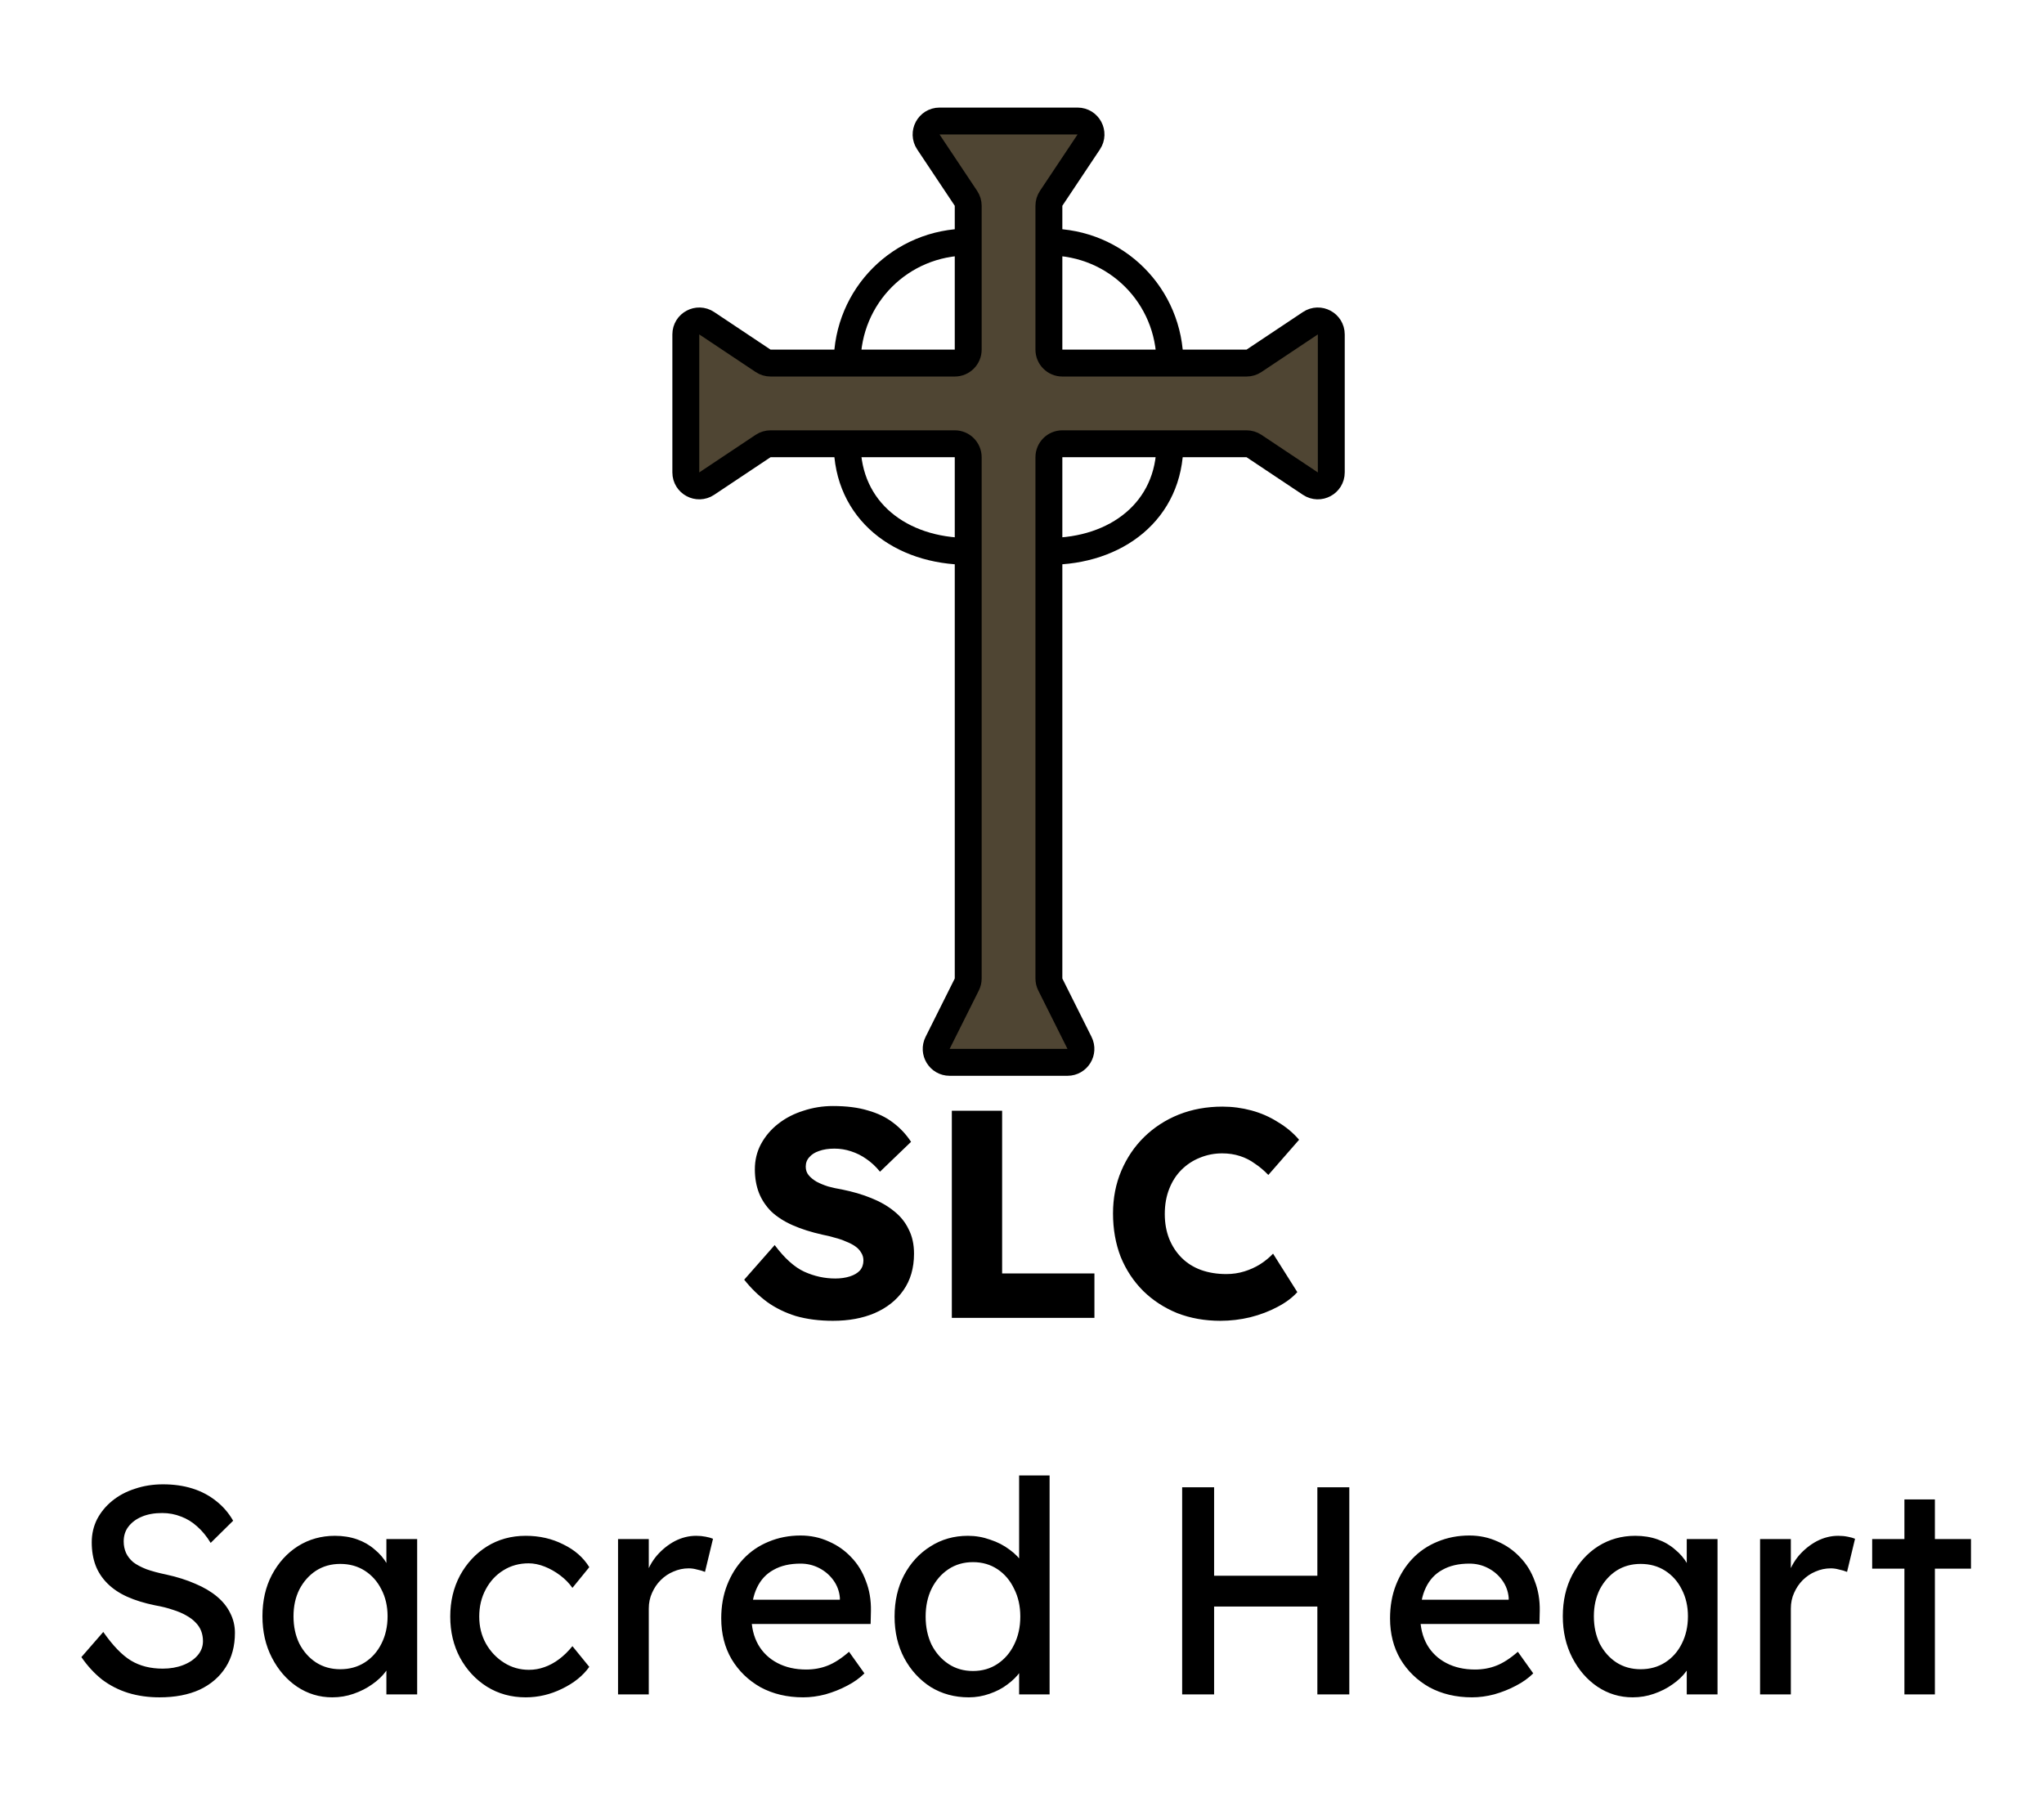 <svg width="76" height="67" viewBox="0 0 76 67" fill="none" xmlns="http://www.w3.org/2000/svg">
<path d="M40.066 4.5H34.934C34.535 4.5 34.297 4.945 34.518 5.277L35.916 7.374C35.971 7.456 36 7.553 36 7.651V9V13C36 13.276 35.776 13.5 35.5 13.5H31.5H28.651C28.553 13.5 28.456 13.471 28.374 13.416L26.277 12.018C25.945 11.797 25.5 12.035 25.5 12.434V17.566C25.5 17.965 25.945 18.203 26.277 17.982L28.374 16.584C28.456 16.529 28.553 16.5 28.651 16.5H31.5H35.5C35.776 16.5 36 16.724 36 17V20.5V36.382C36 36.46 35.982 36.536 35.947 36.606L34.862 38.776C34.696 39.109 34.937 39.5 35.309 39.5H39.691C40.063 39.5 40.304 39.109 40.138 38.776L39.053 36.606C39.018 36.536 39 36.46 39 36.382V20.5V17C39 16.724 39.224 16.5 39.5 16.5H43.5H46.349C46.447 16.5 46.544 16.529 46.626 16.584L48.723 17.982C49.055 18.203 49.5 17.965 49.5 17.566V12.434C49.5 12.035 49.055 11.797 48.723 12.018L46.626 13.416C46.544 13.471 46.447 13.5 46.349 13.5H43.5H39.5C39.224 13.5 39 13.276 39 13V9V7.651C39 7.553 39.029 7.456 39.084 7.374L40.482 5.277C40.703 4.945 40.465 4.5 40.066 4.5Z" fill="#4F4533"/>
<path d="M36 9V13C36 13.276 35.776 13.5 35.5 13.5H31.5M36 9V7.651C36 7.553 35.971 7.456 35.916 7.374L34.518 5.277C34.297 4.945 34.535 4.5 34.934 4.5H40.066C40.465 4.5 40.703 4.945 40.482 5.277L39.084 7.374C39.029 7.456 39 7.553 39 7.651V9M36 9C33.5 9 31.5 11 31.5 13.5M31.5 13.5H28.651C28.553 13.5 28.456 13.471 28.374 13.416L26.277 12.018C25.945 11.797 25.5 12.035 25.5 12.434V17.566C25.5 17.965 25.945 18.203 26.277 17.982L28.374 16.584C28.456 16.529 28.553 16.5 28.651 16.5H31.5M39 9V13C39 13.276 39.224 13.5 39.5 13.5H43.5M39 9C41.5 9 43.5 11 43.5 13.5M43.5 13.5H46.349C46.447 13.5 46.544 13.471 46.626 13.416L48.723 12.018C49.055 11.797 49.5 12.035 49.5 12.434V17.566C49.5 17.965 49.055 18.203 48.723 17.982L46.626 16.584C46.544 16.529 46.447 16.5 46.349 16.5H43.5M43.5 16.5H39.5C39.224 16.5 39 16.724 39 17V20.5M43.5 16.5C43.5 19 41.5 20.5 39 20.5M39 20.5V36.382C39 36.46 39.018 36.536 39.053 36.606L40.138 38.776C40.304 39.109 40.063 39.5 39.691 39.5H35.309C34.937 39.5 34.696 39.109 34.862 38.776L35.947 36.606C35.982 36.536 36 36.46 36 36.382V20.5M36 20.5V17C36 16.724 35.776 16.5 35.5 16.5H31.5M36 20.5C33.5 20.5 31.5 19 31.5 16.5" stroke="black"/>
<path d="M30.971 49.11C30.465 49.11 30.007 49.051 29.596 48.934C29.193 48.809 28.834 48.633 28.518 48.406C28.203 48.171 27.921 47.896 27.671 47.581L28.804 46.294C29.171 46.785 29.538 47.115 29.904 47.284C30.278 47.453 30.663 47.537 31.059 47.537C31.257 47.537 31.437 47.511 31.598 47.46C31.759 47.409 31.884 47.335 31.972 47.24C32.06 47.137 32.104 47.013 32.104 46.866C32.104 46.756 32.075 46.657 32.016 46.569C31.965 46.481 31.892 46.404 31.796 46.338C31.701 46.272 31.587 46.213 31.455 46.162C31.323 46.103 31.184 46.056 31.037 46.019C30.89 45.975 30.74 45.938 30.586 45.909C30.161 45.814 29.791 45.696 29.475 45.557C29.16 45.418 28.896 45.249 28.683 45.051C28.478 44.846 28.324 44.615 28.221 44.358C28.119 44.094 28.067 43.801 28.067 43.478C28.067 43.133 28.144 42.818 28.298 42.532C28.459 42.239 28.672 41.989 28.936 41.784C29.207 41.571 29.519 41.41 29.871 41.3C30.223 41.183 30.59 41.124 30.971 41.124C31.477 41.124 31.91 41.179 32.269 41.289C32.636 41.392 32.947 41.542 33.204 41.74C33.468 41.938 33.692 42.176 33.875 42.455L32.72 43.566C32.566 43.375 32.398 43.218 32.214 43.093C32.038 42.968 31.848 42.873 31.642 42.807C31.444 42.741 31.239 42.708 31.026 42.708C30.806 42.708 30.616 42.737 30.454 42.796C30.3 42.847 30.179 42.924 30.091 43.027C30.003 43.122 29.959 43.24 29.959 43.379C29.959 43.504 29.996 43.61 30.069 43.698C30.142 43.786 30.241 43.867 30.366 43.94C30.491 44.006 30.634 44.065 30.795 44.116C30.956 44.16 31.125 44.197 31.301 44.226C31.704 44.307 32.068 44.413 32.39 44.545C32.72 44.677 33.002 44.838 33.237 45.029C33.479 45.22 33.663 45.447 33.787 45.711C33.919 45.968 33.985 46.268 33.985 46.613C33.985 47.148 33.853 47.603 33.589 47.977C33.333 48.344 32.977 48.626 32.522 48.824C32.075 49.015 31.558 49.11 30.971 49.11ZM35.391 49V41.3H37.261V47.35H40.693V49H35.391ZM45.377 49.11C44.798 49.11 44.263 49.015 43.771 48.824C43.287 48.626 42.865 48.351 42.506 47.999C42.147 47.64 41.868 47.218 41.67 46.734C41.48 46.243 41.384 45.704 41.384 45.117C41.384 44.545 41.487 44.017 41.692 43.533C41.898 43.049 42.18 42.631 42.539 42.279C42.906 41.92 43.335 41.641 43.826 41.443C44.325 41.245 44.867 41.146 45.454 41.146C45.821 41.146 46.18 41.194 46.532 41.289C46.884 41.384 47.211 41.527 47.511 41.718C47.819 41.901 48.083 42.121 48.303 42.378L47.159 43.687C47.005 43.526 46.84 43.386 46.664 43.269C46.495 43.144 46.309 43.049 46.103 42.983C45.898 42.917 45.678 42.884 45.443 42.884C45.15 42.884 44.871 42.939 44.607 43.049C44.35 43.152 44.123 43.302 43.925 43.5C43.734 43.691 43.584 43.925 43.474 44.204C43.364 44.483 43.309 44.794 43.309 45.139C43.309 45.476 43.364 45.784 43.474 46.063C43.584 46.334 43.738 46.569 43.936 46.767C44.134 46.965 44.373 47.115 44.651 47.218C44.937 47.321 45.252 47.372 45.597 47.372C45.832 47.372 46.056 47.339 46.268 47.273C46.481 47.207 46.675 47.119 46.851 47.009C47.035 46.892 47.196 46.76 47.335 46.613L48.237 48.043C48.054 48.248 47.808 48.432 47.5 48.593C47.2 48.754 46.862 48.883 46.488 48.978C46.121 49.066 45.751 49.11 45.377 49.11ZM5.93 63.11C5.512 63.11 5.123 63.055 4.764 62.945C4.412 62.835 4.089 62.67 3.796 62.45C3.51 62.223 3.253 61.944 3.026 61.614L3.84 60.679C4.199 61.192 4.544 61.548 4.874 61.746C5.204 61.944 5.596 62.043 6.051 62.043C6.329 62.043 6.582 61.999 6.81 61.911C7.037 61.823 7.217 61.702 7.349 61.548C7.481 61.394 7.547 61.218 7.547 61.02C7.547 60.888 7.525 60.763 7.481 60.646C7.437 60.529 7.367 60.422 7.272 60.327C7.184 60.232 7.066 60.144 6.92 60.063C6.78 59.982 6.615 59.913 6.425 59.854C6.234 59.788 6.014 59.733 5.765 59.689C5.369 59.608 5.024 59.502 4.731 59.37C4.437 59.238 4.192 59.073 3.994 58.875C3.796 58.677 3.649 58.453 3.554 58.204C3.458 57.947 3.411 57.661 3.411 57.346C3.411 57.038 3.477 56.752 3.609 56.488C3.748 56.224 3.935 55.997 4.17 55.806C4.412 55.608 4.694 55.458 5.017 55.355C5.339 55.245 5.688 55.19 6.062 55.19C6.458 55.19 6.821 55.241 7.151 55.344C7.481 55.447 7.774 55.601 8.031 55.806C8.287 56.004 8.5 56.25 8.669 56.543L7.833 57.368C7.686 57.126 7.521 56.924 7.338 56.763C7.154 56.594 6.953 56.47 6.733 56.389C6.513 56.301 6.278 56.257 6.029 56.257C5.743 56.257 5.493 56.301 5.281 56.389C5.068 56.477 4.899 56.602 4.775 56.763C4.657 56.917 4.599 57.1 4.599 57.313C4.599 57.467 4.628 57.61 4.687 57.742C4.745 57.867 4.833 57.98 4.951 58.083C5.075 58.178 5.24 58.266 5.446 58.347C5.651 58.42 5.897 58.486 6.183 58.545C6.586 58.633 6.945 58.747 7.261 58.886C7.576 59.018 7.844 59.176 8.064 59.359C8.284 59.542 8.449 59.748 8.559 59.975C8.676 60.202 8.735 60.448 8.735 60.712C8.735 61.203 8.621 61.629 8.394 61.988C8.166 62.347 7.844 62.626 7.426 62.824C7.008 63.015 6.509 63.11 5.93 63.11ZM12.354 63.11C11.877 63.11 11.441 62.978 11.045 62.714C10.656 62.45 10.345 62.091 10.11 61.636C9.875 61.181 9.758 60.668 9.758 60.096C9.758 59.517 9.875 59.003 10.11 58.556C10.352 58.101 10.675 57.746 11.078 57.489C11.489 57.232 11.947 57.104 12.453 57.104C12.754 57.104 13.028 57.148 13.278 57.236C13.527 57.324 13.743 57.449 13.927 57.61C14.117 57.764 14.271 57.944 14.389 58.149C14.514 58.354 14.591 58.574 14.62 58.809L14.367 58.721V57.225H15.511V63H14.367V61.625L14.631 61.548C14.587 61.746 14.495 61.94 14.356 62.131C14.224 62.314 14.052 62.479 13.839 62.626C13.633 62.773 13.402 62.89 13.146 62.978C12.896 63.066 12.633 63.11 12.354 63.11ZM12.651 62.065C12.995 62.065 13.3 61.981 13.564 61.812C13.828 61.643 14.033 61.412 14.18 61.119C14.334 60.818 14.411 60.477 14.411 60.096C14.411 59.722 14.334 59.388 14.18 59.095C14.033 58.802 13.828 58.571 13.564 58.402C13.3 58.233 12.995 58.149 12.651 58.149C12.313 58.149 12.013 58.233 11.749 58.402C11.492 58.571 11.287 58.802 11.133 59.095C10.986 59.388 10.913 59.722 10.913 60.096C10.913 60.477 10.986 60.818 11.133 61.119C11.287 61.412 11.492 61.643 11.749 61.812C12.013 61.981 12.313 62.065 12.651 62.065ZM19.546 63.11C19.01 63.11 18.53 62.978 18.105 62.714C17.687 62.45 17.353 62.091 17.104 61.636C16.862 61.181 16.741 60.672 16.741 60.107C16.741 59.542 16.862 59.033 17.104 58.578C17.353 58.123 17.687 57.764 18.105 57.5C18.53 57.236 19.01 57.104 19.546 57.104C20.059 57.104 20.525 57.21 20.943 57.423C21.368 57.628 21.691 57.911 21.911 58.27L21.284 59.04C21.166 58.871 21.016 58.717 20.833 58.578C20.649 58.439 20.455 58.329 20.25 58.248C20.044 58.167 19.846 58.127 19.656 58.127C19.304 58.127 18.988 58.215 18.71 58.391C18.438 58.56 18.222 58.794 18.061 59.095C17.899 59.396 17.819 59.733 17.819 60.107C17.819 60.481 17.903 60.818 18.072 61.119C18.24 61.412 18.464 61.647 18.743 61.823C19.021 61.999 19.329 62.087 19.667 62.087C19.865 62.087 20.055 62.054 20.239 61.988C20.429 61.922 20.613 61.823 20.789 61.691C20.965 61.559 21.13 61.398 21.284 61.207L21.911 61.977C21.676 62.307 21.339 62.578 20.899 62.791C20.466 63.004 20.015 63.11 19.546 63.11ZM22.98 63V57.225H24.123V59.04L24.014 58.6C24.094 58.321 24.23 58.068 24.421 57.841C24.619 57.614 24.842 57.434 25.091 57.302C25.348 57.17 25.612 57.104 25.884 57.104C26.008 57.104 26.125 57.115 26.235 57.137C26.353 57.159 26.445 57.185 26.511 57.214L26.213 58.446C26.125 58.409 26.026 58.38 25.916 58.358C25.814 58.329 25.711 58.314 25.608 58.314C25.41 58.314 25.22 58.354 25.037 58.435C24.86 58.508 24.703 58.615 24.564 58.754C24.431 58.886 24.325 59.044 24.244 59.227C24.164 59.403 24.123 59.597 24.123 59.81V63H22.98ZM29.864 63.11C29.27 63.11 28.742 62.985 28.28 62.736C27.825 62.479 27.466 62.131 27.202 61.691C26.945 61.251 26.817 60.745 26.817 60.173C26.817 59.718 26.89 59.304 27.037 58.93C27.184 58.556 27.385 58.233 27.642 57.962C27.906 57.683 28.218 57.471 28.577 57.324C28.944 57.17 29.34 57.093 29.765 57.093C30.139 57.093 30.487 57.166 30.81 57.313C31.133 57.452 31.411 57.647 31.646 57.896C31.888 58.145 32.071 58.442 32.196 58.787C32.328 59.124 32.39 59.495 32.383 59.898L32.372 60.382H27.653L27.4 59.48H31.393L31.228 59.667V59.403C31.206 59.161 31.125 58.945 30.986 58.754C30.847 58.563 30.671 58.413 30.458 58.303C30.245 58.193 30.014 58.138 29.765 58.138C29.369 58.138 29.035 58.215 28.764 58.369C28.493 58.516 28.287 58.736 28.148 59.029C28.009 59.315 27.939 59.671 27.939 60.096C27.939 60.499 28.023 60.851 28.192 61.152C28.361 61.445 28.599 61.673 28.907 61.834C29.215 61.995 29.571 62.076 29.974 62.076C30.26 62.076 30.524 62.028 30.766 61.933C31.015 61.838 31.283 61.665 31.569 61.416L32.141 62.219C31.965 62.395 31.749 62.549 31.492 62.681C31.243 62.813 30.975 62.919 30.689 63C30.41 63.073 30.135 63.11 29.864 63.11ZM36.023 63.11C35.495 63.11 35.022 62.982 34.604 62.725C34.194 62.461 33.867 62.105 33.625 61.658C33.383 61.203 33.262 60.686 33.262 60.107C33.262 59.528 33.38 59.014 33.614 58.567C33.856 58.112 34.183 57.757 34.593 57.5C35.004 57.236 35.47 57.104 35.99 57.104C36.276 57.104 36.551 57.152 36.815 57.247C37.087 57.335 37.329 57.46 37.541 57.621C37.754 57.775 37.919 57.947 38.036 58.138C38.161 58.321 38.223 58.508 38.223 58.699L37.893 58.721V54.86H39.026V63H37.893V61.625H38.113C38.113 61.801 38.055 61.977 37.937 62.153C37.82 62.322 37.662 62.479 37.464 62.626C37.274 62.773 37.05 62.89 36.793 62.978C36.544 63.066 36.287 63.11 36.023 63.11ZM36.177 62.131C36.522 62.131 36.826 62.043 37.09 61.867C37.354 61.691 37.56 61.453 37.706 61.152C37.86 60.844 37.937 60.496 37.937 60.107C37.937 59.718 37.86 59.374 37.706 59.073C37.56 58.765 37.354 58.523 37.09 58.347C36.826 58.171 36.522 58.083 36.177 58.083C35.833 58.083 35.528 58.171 35.264 58.347C35 58.523 34.791 58.765 34.637 59.073C34.491 59.374 34.417 59.718 34.417 60.107C34.417 60.496 34.491 60.844 34.637 61.152C34.791 61.453 35 61.691 35.264 61.867C35.528 62.043 35.833 62.131 36.177 62.131ZM48.982 63V55.3H50.17V63H48.982ZM43.955 63V55.3H45.143V63H43.955ZM44.472 59.733V58.589H49.51V59.733H44.472ZM54.732 63.11C54.138 63.11 53.61 62.985 53.148 62.736C52.694 62.479 52.334 62.131 52.07 61.691C51.813 61.251 51.685 60.745 51.685 60.173C51.685 59.718 51.758 59.304 51.905 58.93C52.052 58.556 52.254 58.233 52.51 57.962C52.774 57.683 53.086 57.471 53.445 57.324C53.812 57.17 54.208 57.093 54.633 57.093C55.007 57.093 55.355 57.166 55.678 57.313C56.001 57.452 56.279 57.647 56.514 57.896C56.756 58.145 56.94 58.442 57.064 58.787C57.196 59.124 57.258 59.495 57.251 59.898L57.24 60.382H52.521L52.268 59.48H56.261L56.096 59.667V59.403C56.074 59.161 55.993 58.945 55.854 58.754C55.715 58.563 55.539 58.413 55.326 58.303C55.114 58.193 54.883 58.138 54.633 58.138C54.237 58.138 53.904 58.215 53.632 58.369C53.361 58.516 53.156 58.736 53.016 59.029C52.877 59.315 52.807 59.671 52.807 60.096C52.807 60.499 52.892 60.851 53.06 61.152C53.229 61.445 53.467 61.673 53.775 61.834C54.083 61.995 54.439 62.076 54.842 62.076C55.128 62.076 55.392 62.028 55.634 61.933C55.883 61.838 56.151 61.665 56.437 61.416L57.009 62.219C56.833 62.395 56.617 62.549 56.36 62.681C56.111 62.813 55.843 62.919 55.557 63C55.279 63.073 55.004 63.11 54.732 63.11ZM60.704 63.11C60.228 63.11 59.791 62.978 59.395 62.714C59.007 62.45 58.695 62.091 58.46 61.636C58.226 61.181 58.108 60.668 58.108 60.096C58.108 59.517 58.226 59.003 58.46 58.556C58.702 58.101 59.025 57.746 59.428 57.489C59.839 57.232 60.297 57.104 60.803 57.104C61.104 57.104 61.379 57.148 61.628 57.236C61.878 57.324 62.094 57.449 62.277 57.61C62.468 57.764 62.622 57.944 62.739 58.149C62.864 58.354 62.941 58.574 62.97 58.809L62.717 58.721V57.225H63.861V63H62.717V61.625L62.981 61.548C62.937 61.746 62.846 61.94 62.706 62.131C62.574 62.314 62.402 62.479 62.189 62.626C61.984 62.773 61.753 62.89 61.496 62.978C61.247 63.066 60.983 63.11 60.704 63.11ZM61.001 62.065C61.346 62.065 61.65 61.981 61.914 61.812C62.178 61.643 62.384 61.412 62.53 61.119C62.684 60.818 62.761 60.477 62.761 60.096C62.761 59.722 62.684 59.388 62.53 59.095C62.384 58.802 62.178 58.571 61.914 58.402C61.65 58.233 61.346 58.149 61.001 58.149C60.664 58.149 60.363 58.233 60.099 58.402C59.843 58.571 59.637 58.802 59.483 59.095C59.337 59.388 59.263 59.722 59.263 60.096C59.263 60.477 59.337 60.818 59.483 61.119C59.637 61.412 59.843 61.643 60.099 61.812C60.363 61.981 60.664 62.065 61.001 62.065ZM65.443 63V57.225H66.587V59.04L66.477 58.6C66.558 58.321 66.694 58.068 66.884 57.841C67.082 57.614 67.306 57.434 67.555 57.302C67.812 57.17 68.076 57.104 68.347 57.104C68.472 57.104 68.589 57.115 68.699 57.137C68.817 57.159 68.908 57.185 68.974 57.214L68.677 58.446C68.589 58.409 68.49 58.38 68.38 58.358C68.278 58.329 68.175 58.314 68.072 58.314C67.874 58.314 67.684 58.354 67.5 58.435C67.324 58.508 67.167 58.615 67.027 58.754C66.895 58.886 66.789 59.044 66.708 59.227C66.628 59.403 66.587 59.597 66.587 59.81V63H65.443ZM70.81 63V55.751H71.943V63H70.81ZM69.611 58.325V57.225H73.285V58.325H69.611Z" fill="black"/>
</svg>
